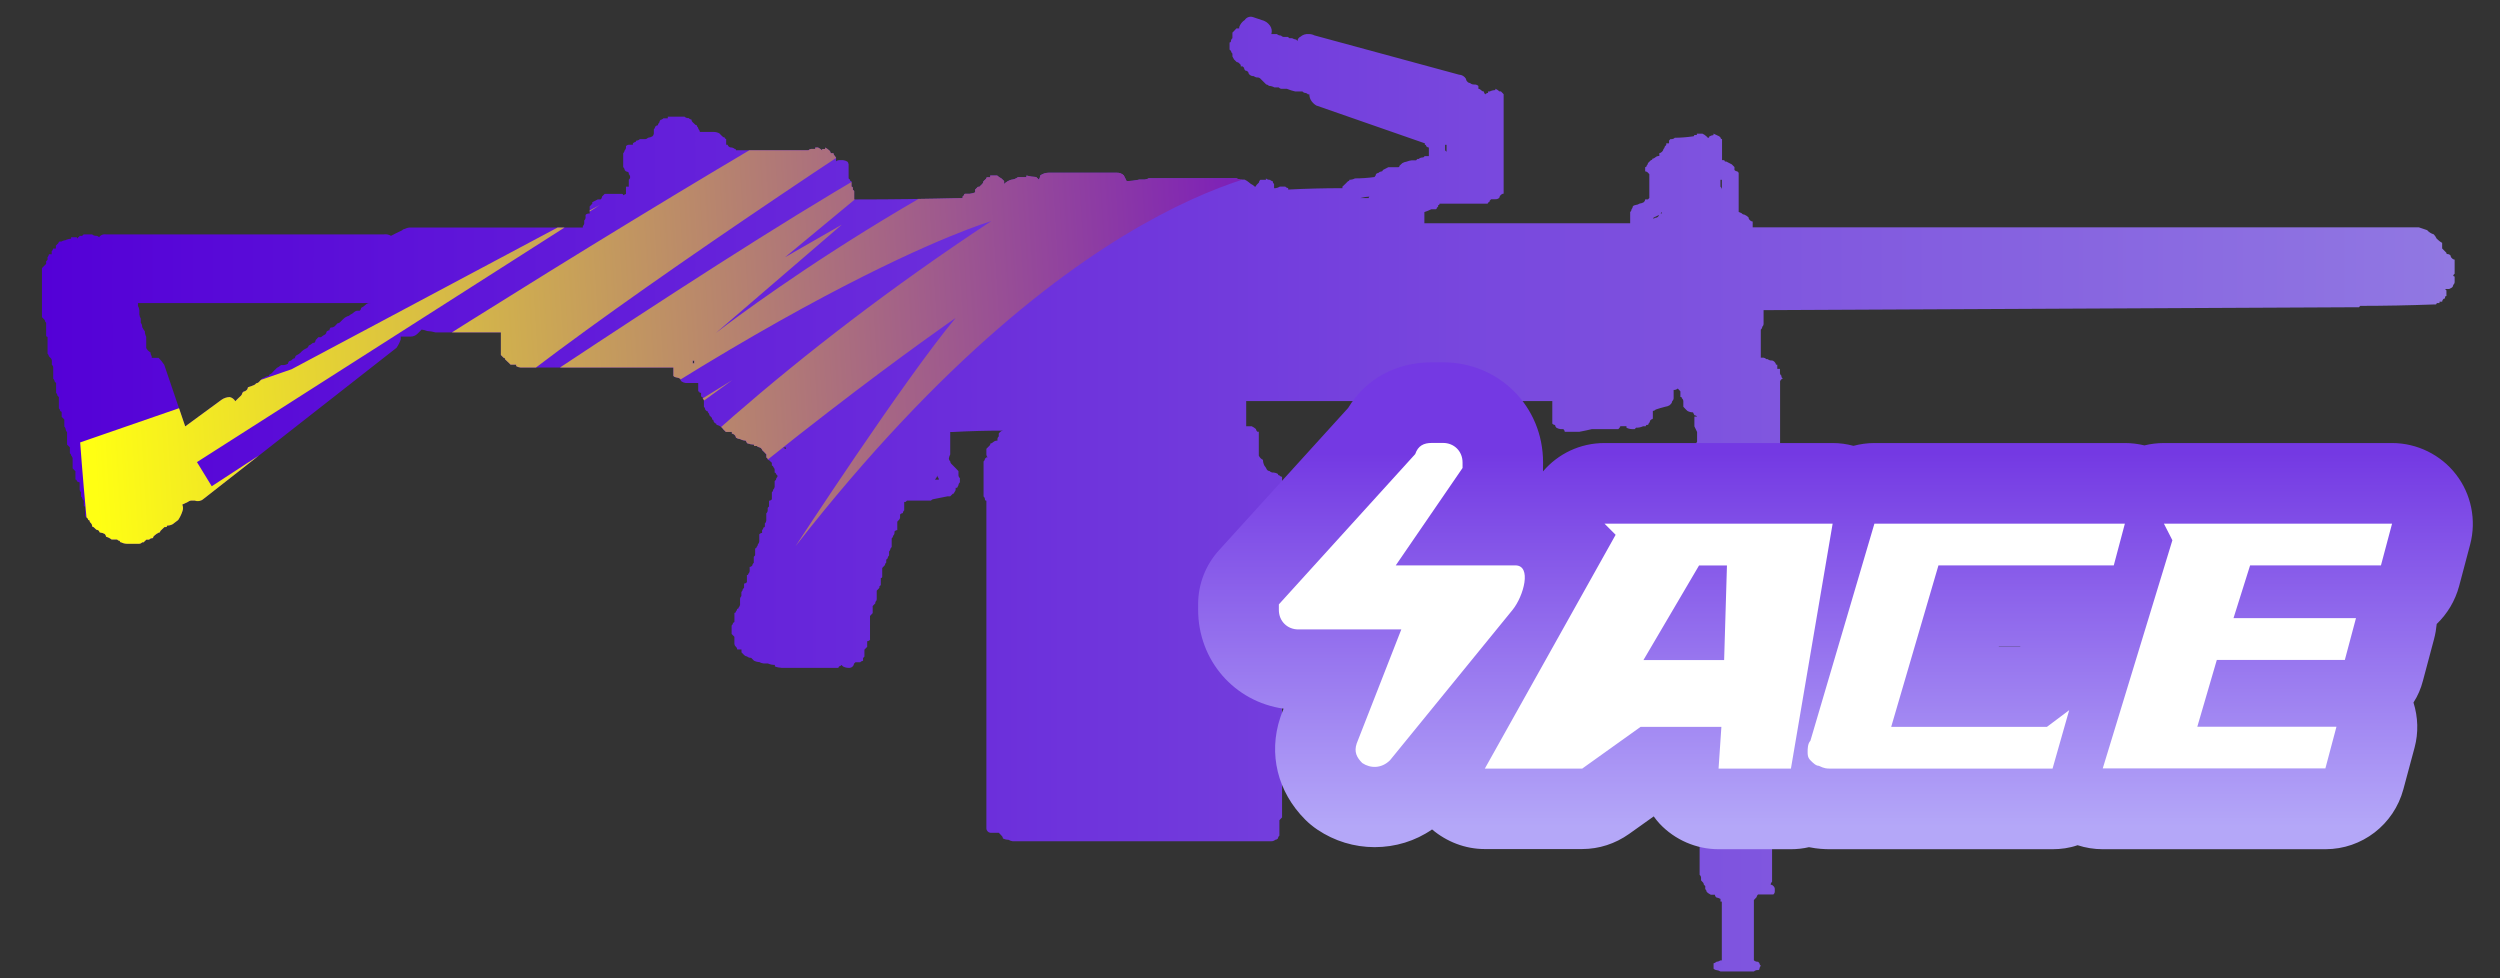 <?xml version="1.0" encoding="utf-8"?>
<!-- Generator: Adobe Illustrator 16.0.0, SVG Export Plug-In . SVG Version: 6.00 Build 0)  -->
<!DOCTYPE svg PUBLIC "-//W3C//DTD SVG 1.1//EN" "http://www.w3.org/Graphics/SVG/1.1/DTD/svg11.dtd">
<svg version="1.1" id="case1" xmlns="http://www.w3.org/2000/svg" xmlns:xlink="http://www.w3.org/1999/xlink" x="0px" y="0px"
	 width="92px" height="36px" viewBox="0 0 92 36" enable-background="new 0 0 92 36" xml:space="preserve">
<rect x="0" y="0" width="92" height="36" fill="#333333" stroke="none"/>
<linearGradient id="negev_2_" gradientUnits="userSpaceOnUse" x1="1.544" y1="18.182" x2="90.331" y2="18.182">
	<stop  offset="0" style="stop-color:#5400D7"/>
	<stop  offset="1" style="stop-color:#9178E2"/>
</linearGradient>
<path id="negev" fill="url(#negev_2_)" d="M89.564,8.625c0.043,0.046,0.076,0.098,0.104,0.155c0.061,0.063,0.127,0.116,0.203,0.157
	v0.207c0.036,0.034,0.086,0.086,0.154,0.155c-0.004,0.024,0.014,0.047,0.037,0.051c0.004,0,0.011,0,0.015,0
	c0.04,0.003,0.077,0.022,0.104,0.054c0.002,0.039,0.021,0.074,0.051,0.098c0.024,0.03,0.061,0.049,0.099,0.052v0.518l-0.05,0.052
	c-0.004,0.025,0.014,0.047,0.037,0.051c0.005,0,0.009,0,0.013,0v0.207c-0.002,0.04-0.021,0.077-0.05,0.104
	c-0.004,0.038-0.022,0.073-0.053,0.098l-0.1,0.052h-0.15l0.051,0.051v0.207c-0.024-0.003-0.047,0.013-0.051,0.038
	c0,0.004,0,0.009,0,0.014c0.004,0.026-0.018,0.049-0.043,0.051c-0.004,0-0.009,0-0.013,0c-0.026,0.027-0.048,0.064-0.05,0.104
	h-0.098v0.052h-0.104c0.004,0.023-0.011,0.046-0.036,0.051c-0.004,0.001-0.009,0.001-0.013,0H89.57
	c-0.924,0.034-1.824,0.051-2.713,0.052l-0.049,0.052h-0.42C79.227,11.341,72.096,11.376,65,11.413h-0.1v0.516
	c-0.004,0.038-0.021,0.073-0.049,0.098c-0.002,0.04-0.021,0.077-0.054,0.104v1.032h0.104c0.037,0.004,0.072,0.023,0.098,0.052h0.05
	c0.043,0.037,0.099,0.055,0.156,0.051c0.038,0.003,0.071,0.021,0.097,0.05c0.03,0.027,0.049,0.064,0.053,0.104h0.049v0.155h0.099
	v0.156c0.004,0.038,0.021,0.072,0.054,0.098v0.05l0.049,0.052c-0.047,0.015-0.084,0.054-0.099,0.103v3.353l-0.05,0.051v0.058
	c-0.059-0.004-0.111,0.014-0.156,0.052h-0.297c-0.054-0.006-0.104-0.024-0.15-0.052H64.8v2.527c-0.028,0.023-0.05,0.063-0.054,0.104
	v0.053H64.9l0.05,0.051c0.038,0.004,0.073,0.021,0.098,0.051v0.105l0.056,0.049c0.002,0.041,0.021,0.078,0.051,0.104v0.052
	c-0.004,0.025,0.015,0.049,0.039,0.053c0.005,0.002,0.011,0.002,0.015,0h0.051c0.032,0.026,0.052,0.064,0.056,0.104v0.153
	c-0.004,0.039-0.023,0.078-0.056,0.104l-0.048,0.052V32.45c-0.029,0.024-0.049,0.063-0.051,0.104
	c0.038,0.004,0.072,0.021,0.097,0.051c0.03,0.024,0.052,0.063,0.054,0.104v0.104c-0.002,0.041-0.021,0.078-0.054,0.104h-0.563
	c-0.027,0.024-0.047,0.06-0.053,0.099c-0.035,0.035-0.065,0.067-0.099,0.104v2.219c0.042,0.039,0.099,0.059,0.155,0.053l0.049,0.053
	c0.004,0.039,0.023,0.072,0.052,0.098c-0.03,0.027-0.048,0.064-0.052,0.105c0.004,0.021-0.014,0.045-0.038,0.051
	c-0.004,0-0.008,0-0.011,0c-0.059-0.006-0.113,0.014-0.155,0.051h-1.229c-0.049-0.029-0.103-0.047-0.155-0.051
	c-0.038-0.004-0.072-0.022-0.099-0.051v-0.199c0.037-0.004,0.071-0.022,0.099-0.053c0.055-0.006,0.106-0.022,0.155-0.053h0.049
	V33.18h-0.049v-0.1c-0.049-0.025-0.103-0.047-0.155-0.055c-0.028-0.023-0.048-0.061-0.05-0.098h-0.15
	c-0.059-0.027-0.107-0.063-0.154-0.105c-0.002-0.037-0.021-0.076-0.052-0.102v-0.113l-0.052-0.051
	c-0.001-0.041-0.021-0.078-0.053-0.104l-0.049-0.055v-0.098c-0.002-0.041-0.021-0.078-0.053-0.105V20.486
	c-0.004-0.025,0.014-0.049,0.04-0.053c0.004,0,0.008,0,0.013,0h0.151v-0.15c0.013-0.08,0.071-0.143,0.151-0.155l0.055-0.052v-2.58
	h-0.514v0.053l-0.099-0.104v-0.618c0.031-0.026,0.052-0.063,0.056-0.104c-0.004-0.025,0.014-0.048,0.037-0.051
	c0.004,0,0.008,0,0.013,0c-0.025-0.029-0.06-0.047-0.099-0.051v-0.207c0.024,0.003,0.051-0.015,0.053-0.041
	c0.002-0.004,0.002-0.008,0-0.011c0.004-0.04,0.021-0.076,0.05-0.104v-0.361c-0.03-0.069-0.063-0.138-0.099-0.207v-0.359h0.099
	c-0.022-0.03-0.06-0.048-0.099-0.052l-0.051-0.104c-0.07-0.001-0.143-0.019-0.203-0.051l-0.056-0.052
	c-0.028-0.035-0.065-0.069-0.097-0.104v-0.206c-0.002-0.041-0.021-0.078-0.053-0.104c0.004-0.024-0.015-0.047-0.039-0.05
	c-0.006,0-0.01,0-0.016,0v-0.207l-0.097-0.104c-0.042,0.038-0.099,0.057-0.152,0.052v0.308c-0.002,0.041-0.021,0.079-0.052,0.104
	c-0.004,0.04-0.021,0.078-0.05,0.105l-0.05,0.049c-0.047,0.028-0.101,0.046-0.154,0.052c-0.137,0.035-0.253,0.069-0.355,0.104
	c-0.025,0.03-0.063,0.048-0.104,0.051v0.259c0.004,0.023-0.014,0.045-0.036,0.049c-0.004,0.001-0.01,0.001-0.015,0l-0.053,0.051
	c-0.002,0.041-0.021,0.078-0.053,0.104c0.005,0.025-0.014,0.047-0.038,0.051c-0.004,0-0.008,0-0.012,0
	c-0.022-0.005-0.047,0.011-0.052,0.036c-0.002,0.004-0.002,0.009-0.002,0.014h-0.098c-0.08,0.038-0.168,0.056-0.258,0.053
	l-0.05,0.052h-0.099c-0.071-0.001-0.144-0.019-0.205-0.052v-0.055H59.66c-0.024-0.003-0.049,0.015-0.053,0.04
	c0,0.004,0,0.009,0,0.013l-0.053,0.055H58.58c-0.139,0.034-0.29,0.066-0.46,0.098h-0.537c-0.004-0.038-0.022-0.074-0.054-0.098
	h-0.098c-0.057-0.006-0.107-0.024-0.156-0.052c-0.027-0.025-0.045-0.06-0.049-0.098c-0.039-0.004-0.072-0.022-0.101-0.051v-0.832
	H45.86v0.928h0.205c0.057,0.027,0.109,0.063,0.156,0.104c0.003,0.038,0.022,0.073,0.051,0.098h0.052v0.878
	c0.032,0.068,0.086,0.124,0.153,0.156c0.001,0.072,0.019,0.143,0.05,0.207c0.039,0.047,0.072,0.1,0.097,0.156
	c0.026,0.031,0.065,0.049,0.104,0.052c0.023,0.029,0.06,0.048,0.098,0.052h0.05c0.056,0.006,0.106,0.024,0.153,0.051
	c-0.004,0.025,0.015,0.048,0.039,0.052c0.005,0.001,0.01,0.001,0.014,0c0.023,0.03,0.059,0.049,0.098,0.053V30.08l-0.098,0.104
	v0.567c-0.03,0.026-0.05,0.063-0.053,0.104c-0.023,0.027-0.059,0.047-0.098,0.049c-0.041,0.037-0.099,0.058-0.152,0.054h-9.514
	c-0.054-0.007-0.106-0.024-0.153-0.054c-0.071,0-0.142-0.018-0.205-0.049c-0.003-0.041-0.021-0.078-0.052-0.104l-0.098-0.104h-0.311
	c-0.038-0.004-0.073-0.021-0.098-0.049c-0.029-0.029-0.046-0.063-0.049-0.104V18.425c-0.026,0.004-0.05-0.015-0.053-0.04
	c0-0.003,0-0.008,0-0.013c-0.002-0.04-0.021-0.076-0.051-0.103v-1.288c0.03-0.024,0.048-0.06,0.051-0.098l0.053-0.052h0.049
	c-0.029-0.027-0.047-0.064-0.049-0.104v-0.212l0.098-0.098c0.03-0.024,0.049-0.059,0.052-0.098c0.04-0.003,0.077-0.022,0.104-0.052
	c0.042-0.037,0.098-0.055,0.153-0.05v-0.063c0.003-0.038,0.021-0.073,0.049-0.098V15.95l0.05-0.053
	c0.026-0.028,0.063-0.046,0.103-0.05c-0.615,0-1.229,0.017-1.842,0.05h-0.098v0.826c-0.026,0.048-0.043,0.101-0.05,0.155
	c0.003,0.038,0.021,0.073,0.05,0.097c0.002,0.041,0.021,0.078,0.052,0.105l0.05,0.05c0.036,0.037,0.069,0.07,0.103,0.104
	l0.098,0.104v0.154c0.003,0.041,0.022,0.078,0.053,0.104v0.154c-0.031,0.026-0.05,0.063-0.053,0.104l-0.049,0.097h-0.054v0.06
	c-0.002,0.04-0.021,0.077-0.051,0.103c0.004,0.025-0.013,0.049-0.038,0.054c-0.005,0-0.009,0-0.014,0l-0.098,0.097h-0.098
	l-0.512,0.103c-0.038,0.004-0.073,0.023-0.098,0.054h-0.882l-0.052,0.05h-0.05v0.307c-0.03,0.027-0.048,0.063-0.05,0.104
	c-0.04,0.004-0.077,0.021-0.102,0.053v0.104c-0.003,0.041-0.022,0.078-0.053,0.104l-0.05,0.053v0.31
	c-0.04,0.004-0.076,0.021-0.103,0.054v0.053c-0.002,0.039-0.021,0.076-0.05,0.104c-0.004,0.038-0.023,0.072-0.053,0.098v0.313
	l-0.046,0.061c-0.002,0.039-0.02,0.076-0.05,0.104v0.148c-0.03,0.026-0.048,0.063-0.051,0.104l-0.053,0.05v0.105
	c-0.029,0.023-0.046,0.059-0.05,0.097l-0.098,0.104v0.317c0.004,0.022-0.013,0.048-0.038,0.052c-0.005,0-0.009,0-0.014,0v0.26
	l-0.052,0.05v0.052l-0.098,0.104v0.312c-0.002,0.04-0.021,0.077-0.051,0.104v0.047l-0.098,0.104v0.26l-0.098,0.104v0.878
	c-0.026,0.03-0.063,0.049-0.104,0.051v0.207c-0.034,0.035-0.068,0.069-0.102,0.104v0.256l-0.05,0.052v0.104
	c-0.04,0.002-0.077,0.021-0.104,0.051h-0.175l-0.052,0.051c-0.01,0.081-0.072,0.145-0.152,0.156h-0.052
	c-0.071,0-0.141-0.02-0.205-0.053l-0.051-0.053c-0.024,0.029-0.06,0.049-0.098,0.053c0.004,0.024-0.013,0.049-0.038,0.053
	c-0.004,0-0.009,0-0.014,0h-2.049c-0.088-0.004-0.174-0.021-0.256-0.053v-0.056c-0.088,0.003-0.175-0.017-0.255-0.052h-0.155
	c-0.055-0.008-0.108-0.021-0.156-0.051c-0.07-0.002-0.14-0.021-0.203-0.053l-0.104-0.104c-0.056,0.004-0.111-0.014-0.153-0.053
	c-0.04-0.002-0.078-0.021-0.105-0.049c-0.032-0.035-0.068-0.068-0.097-0.1v-0.107h-0.159c-0.002-0.039-0.02-0.076-0.05-0.104
	c-0.03-0.023-0.048-0.061-0.052-0.1v-0.262c-0.035-0.033-0.068-0.068-0.102-0.104V23.02c0.03-0.025,0.049-0.063,0.051-0.104
	C27,22.92,27.023,22.9,27.027,22.877c0-0.004,0-0.008,0-0.011v-0.312c0.025,0.004,0.048-0.015,0.052-0.039
	c0.001-0.004,0.001-0.008,0-0.013c0.028-0.024,0.046-0.062,0.05-0.099c0.025,0.005,0.049-0.012,0.053-0.037
	c0.001-0.006,0.001-0.01,0-0.014c0.029-0.024,0.048-0.062,0.052-0.1V22.04c0.002-0.04,0.021-0.078,0.049-0.106v-0.151
	c0.031-0.026,0.049-0.064,0.051-0.104l0.048-0.051v-0.152c0.041-0.004,0.078-0.021,0.104-0.054v-0.258
	c0.025,0.003,0.047-0.015,0.049-0.039c0-0.003,0-0.006,0-0.008c0.029-0.024,0.048-0.06,0.052-0.097v-0.156
	c0.039-0.004,0.073-0.023,0.098-0.053c0.004-0.039,0.023-0.074,0.054-0.1V20.49l0.05-0.055V20.18
	c0.025,0.004,0.048-0.015,0.052-0.039c0-0.004,0-0.009,0-0.013c0.03-0.024,0.048-0.063,0.05-0.104
	c0.03-0.024,0.047-0.063,0.05-0.103v-0.256c0.025-0.031,0.063-0.052,0.104-0.054v-0.104c0.029-0.024,0.048-0.06,0.052-0.097
	c0.025,0.003,0.047-0.016,0.05-0.038c0-0.006,0-0.011,0-0.015V19.26c0.029-0.023,0.048-0.059,0.052-0.097v-0.271
	c0.03-0.027,0.049-0.065,0.052-0.105v-0.098l0.05-0.053v-0.208c0.04-0.004,0.077-0.023,0.103-0.053v-0.257
	c0.03-0.027,0.048-0.064,0.051-0.104c0.029-0.024,0.048-0.06,0.052-0.098v-0.211l0.049-0.051c0.003-0.041,0.022-0.078,0.053-0.104
	v-0.053l-0.053-0.052c0.003-0.024-0.014-0.047-0.038-0.051c-0.003,0-0.007,0-0.011,0v-0.103c-0.002-0.04-0.021-0.078-0.052-0.104
	c0.003-0.025-0.015-0.048-0.039-0.051c-0.004,0-0.008,0-0.012,0v-0.104l-0.103-0.098c-0.024,0.004-0.046-0.013-0.05-0.037
	c-0.001-0.004-0.001-0.009,0-0.014l-0.052-0.052v-0.11l-0.098-0.103l-0.053-0.051c-0.013-0.05-0.052-0.09-0.103-0.104
	c-0.038-0.004-0.073-0.022-0.098-0.051h-0.098v-0.049c-0.087-0.003-0.174-0.021-0.255-0.051l-0.054-0.098
	c-0.071-0.001-0.14-0.02-0.203-0.054c-0.054-0.006-0.106-0.024-0.153-0.051c-0.011-0.08-0.074-0.143-0.154-0.154v-0.06h-0.219
	c-0.034-0.034-0.068-0.068-0.097-0.097c-0.048-0.074-0.121-0.128-0.205-0.154c-0.025,0.003-0.047-0.015-0.05-0.039
	c0-0.004,0-0.008,0-0.012c-0.05-0.014-0.089-0.054-0.103-0.104c0.003-0.025-0.014-0.048-0.039-0.051
	c-0.004-0.001-0.009-0.001-0.014,0v-0.054c-0.031-0.035-0.067-0.069-0.097-0.104c-0.002-0.041-0.022-0.079-0.054-0.104
	c0.003-0.025-0.014-0.047-0.038-0.05c-0.004,0-0.008-0.001-0.011,0l-0.05-0.051c-0.002-0.04-0.02-0.078-0.049-0.104v-0.256
	c-0.031-0.026-0.05-0.063-0.052-0.104c-0.026,0.003-0.05-0.016-0.052-0.042c0-0.003,0-0.007,0-0.01v-0.104h-0.054
	c0.003-0.025-0.014-0.048-0.039-0.051c-0.004,0-0.009,0-0.013,0v-0.309H25.24c-0.054-0.006-0.107-0.024-0.153-0.053
	c-0.031-0.026-0.051-0.063-0.053-0.104c-0.047-0.028-0.1-0.046-0.155-0.051c-0.038-0.004-0.073-0.022-0.098-0.051v-0.312h-5.632
	c-0.055-0.005-0.107-0.023-0.154-0.051v-0.052H18.79l-0.05-0.052c-0.035-0.034-0.068-0.069-0.103-0.098l-0.051-0.05
	c0.004-0.025-0.013-0.049-0.038-0.052c-0.004,0-0.007-0.001-0.011,0l-0.104-0.104v-0.832h-2.406c-0.1-0.029-0.203-0.046-0.306-0.051
	c-0.066-0.026-0.135-0.044-0.205-0.053l-0.155,0.155c-0.068,0.067-0.16,0.104-0.255,0.103h-0.359v0.104
	c-0.037,0.109-0.089,0.213-0.155,0.308l-7.113,5.57c-0.085,0.072-0.203,0.093-0.307,0.053H7.069
	c-0.056-0.004-0.112,0.014-0.155,0.05l-0.205,0.096c0.035,0.082,0.035,0.177,0,0.258c-0.037,0.111-0.088,0.215-0.153,0.311
	l-0.204,0.155c-0.063,0.033-0.133,0.051-0.205,0.051c0.004,0.026-0.013,0.05-0.038,0.054c-0.004,0-0.008,0-0.013,0H6.051
	c-0.036,0.033-0.071,0.068-0.104,0.099l-0.05,0.052C5.901,19.57,5.884,19.594,5.86,19.6c-0.005,0-0.01,0-0.015,0
	c-0.057,0.025-0.109,0.063-0.155,0.104l-0.049,0.05c0.004,0.023-0.012,0.049-0.036,0.053c-0.005,0.002-0.011,0.002-0.017,0
	c-0.038,0.004-0.073,0.021-0.098,0.053H5.385l-0.103,0.099H5.231c-0.026,0.03-0.063,0.049-0.104,0.052h-0.46
	c-0.072-0.001-0.142-0.02-0.206-0.052c-0.024,0.003-0.047-0.015-0.05-0.038c-0.001-0.004-0.001-0.009,0-0.014
	c-0.038-0.004-0.073-0.021-0.098-0.051H4.109c-0.061-0.049-0.13-0.084-0.205-0.104c-0.003-0.037-0.021-0.071-0.049-0.099
	C3.807,19.623,3.754,19.605,3.7,19.6c-0.025,0.002-0.048-0.018-0.05-0.041c0-0.004,0-0.009,0-0.013
	c-0.026-0.03-0.063-0.049-0.104-0.052c-0.035-0.032-0.067-0.068-0.103-0.098c-0.025,0.004-0.048-0.016-0.052-0.039
	c-0.001-0.004-0.001-0.008,0-0.016c-0.004-0.037-0.022-0.07-0.052-0.097c-0.028-0.024-0.046-0.062-0.049-0.099
	c-0.024,0.004-0.048-0.012-0.052-0.037c-0.001-0.006-0.001-0.012,0-0.016l-0.103-0.099V18.68c0.004-0.023-0.013-0.049-0.039-0.053
	c-0.004,0-0.009,0-0.013,0v-0.204l-0.05-0.053c-0.002-0.04-0.021-0.076-0.052-0.103v-0.154c-0.03-0.027-0.048-0.064-0.05-0.104
	v-0.256c-0.04-0.004-0.077-0.022-0.104-0.052c0.003-0.025-0.014-0.048-0.039-0.051c-0.004,0-0.008,0-0.012,0v-0.309
	c-0.035-0.035-0.069-0.07-0.103-0.104v-0.36c-0.003-0.04-0.021-0.077-0.05-0.104c-0.004-0.039-0.022-0.073-0.052-0.098v-0.212
	L2.468,16.36V15.9c-0.029-0.024-0.048-0.06-0.052-0.098c-0.002-0.04-0.02-0.078-0.049-0.104v-0.262
	c-0.035-0.033-0.069-0.069-0.098-0.098v-0.156c0.002-0.026-0.017-0.049-0.042-0.051c-0.004,0-0.008,0-0.012,0
	c-0.002-0.04-0.02-0.078-0.049-0.104v-0.415L2.114,14.56c-0.001-0.04-0.021-0.077-0.049-0.104v-0.36l-0.054-0.055
	c-0.003-0.04-0.021-0.077-0.052-0.104v-0.412c-0.002-0.04-0.021-0.078-0.051-0.103V13.27c-0.003-0.04-0.022-0.077-0.053-0.103
	L1.8,13.114c-0.004-0.038-0.021-0.072-0.05-0.097v-0.623c-0.024,0.004-0.047-0.012-0.051-0.037c-0.001-0.004-0.001-0.009,0-0.014
	v-0.465c-0.029-0.024-0.047-0.06-0.05-0.098l-0.105-0.11V9.867L1.649,9.76l0.05-0.051V9.612L1.75,9.56V9.462
	C1.78,9.435,1.797,9.397,1.8,9.358h0.102V9.245c0.03-0.024,0.048-0.06,0.052-0.098h0.103V9.038L2.155,8.94
	C2.151,8.916,2.168,8.892,2.193,8.888c0.003,0,0.007,0,0.011,0h0.054c0.047-0.027,0.099-0.044,0.153-0.05
	c0.063-0.033,0.133-0.05,0.205-0.052V8.731H2.82l0.05,0.051V8.731c0.025,0.004,0.049-0.012,0.053-0.037
	c0.001-0.004,0.001-0.009,0-0.014h0.098l0.06-0.055h0.308C3.43,8.663,3.484,8.682,3.54,8.678C3.58,8.68,3.617,8.699,3.644,8.729
	C3.702,8.648,3.802,8.608,3.9,8.625h10.231c0.089-0.012,0.18,0.006,0.257,0.053c0.069-0.036,0.139-0.069,0.205-0.104
	c0.066-0.035,0.137-0.069,0.205-0.098c0.025-0.031,0.063-0.05,0.103-0.053c0.063-0.033,0.133-0.051,0.205-0.051h6.342V8.319
	c0.031-0.026,0.049-0.063,0.052-0.104V8.111c0.03-0.026,0.048-0.063,0.049-0.104V7.91c0.025-0.03,0.06-0.048,0.098-0.052H21.7V7.597
	c0.035-0.035,0.068-0.068,0.097-0.104V7.441l0.204-0.104h0.104c0.03-0.027,0.048-0.064,0.05-0.104l0.098-0.098h0.631
	c0.024-0.002,0.047,0.015,0.05,0.039c0,0.004,0,0.009,0,0.013l0.102-0.052V6.869h0.104V6.617c0.057-0.045,0.067-0.128,0.022-0.186
	c-0.006-0.008-0.014-0.015-0.022-0.021V6.358c-0.026-0.03-0.063-0.048-0.104-0.05l-0.048-0.051
	c-0.003-0.041-0.022-0.079-0.054-0.105V5.637c0.03-0.027,0.049-0.064,0.054-0.105c0.029-0.026,0.047-0.064,0.048-0.104V5.379
	c0.026-0.031,0.063-0.049,0.104-0.052h0.151V5.274c0.027-0.029,0.064-0.047,0.104-0.051c-0.003-0.025,0.014-0.048,0.04-0.051
	c0.003,0,0.007,0,0.01,0c0.038-0.004,0.073-0.022,0.098-0.051h0.205c0.038-0.004,0.073-0.023,0.098-0.051
	c0.058-0.006,0.114-0.024,0.165-0.054c0.028-0.025,0.045-0.06,0.05-0.098V4.759c0.029-0.025,0.047-0.06,0.052-0.097
	c0.024-0.03,0.059-0.049,0.098-0.053c0.003-0.038,0.022-0.073,0.053-0.098c0.002-0.04,0.02-0.077,0.049-0.103
	c0.038-0.004,0.074-0.023,0.098-0.053h0.164V4.294h0.615c0.042,0.039,0.097,0.057,0.153,0.051c0.025,0.031,0.063,0.05,0.103,0.053
	c0.001,0.04,0.02,0.077,0.049,0.104L25.599,4.6c0.025-0.004,0.048,0.014,0.052,0.039c0,0.005,0,0.009,0,0.014
	c0.029,0.024,0.048,0.06,0.051,0.098c0.03,0.026,0.049,0.063,0.052,0.104h0.511c0.071,0.001,0.142,0.019,0.205,0.051
	c0.036,0.035,0.068,0.07,0.104,0.105c0.025,0.028,0.06,0.047,0.098,0.05c-0.003,0.025,0.014,0.048,0.039,0.052
	c0.004,0,0.009,0,0.012,0v0.214h0.053c0.014,0.048,0.053,0.085,0.103,0.098c0.056-0.003,0.111,0.016,0.153,0.053
	c0.024-0.004,0.048,0.014,0.051,0.039c0,0.004,0,0.008,0,0.012h2.665c0.025-0.027,0.06-0.044,0.098-0.047h0.153V5.429h0.103
	c0.055,0.028,0.107,0.063,0.152,0.105V5.482h0.109V5.429c0.055,0.028,0.106,0.063,0.151,0.105c0.032,0.025,0.051,0.063,0.053,0.104
	h0.102c0.003,0.04,0.021,0.076,0.05,0.104c0.028,0.024,0.046,0.059,0.049,0.097v0.098c0.028-0.027,0.065-0.042,0.104-0.043h0.154
	c0.054,0.006,0.106,0.024,0.153,0.051c0.03,0.027,0.047,0.064,0.05,0.104v0.517l0.052,0.051c-0.004,0.025,0.014,0.048,0.039,0.052
	c0.005,0,0.01,0,0.014,0V6.87c0.025-0.002,0.048,0.016,0.05,0.042c0,0.004,0,0.007,0,0.011v0.055l0.049,0.053v0.308h0.153
	c1.261,0,2.543-0.018,3.837-0.05V7.233l0.054-0.05c-0.004-0.025,0.013-0.048,0.037-0.051c0.004-0.001,0.009-0.001,0.013,0h0.152
	c0.07-0.007,0.139-0.024,0.205-0.051V6.977c0.036-0.034,0.068-0.068,0.104-0.103h0.052l0.098-0.097
	c0.03-0.026,0.048-0.064,0.05-0.104l0.103-0.098c-0.003-0.025,0.014-0.047,0.038-0.051c0.004,0,0.008,0,0.012,0h0.097V6.46h0.258
	c0.044,0.043,0.095,0.078,0.151,0.104l0.103,0.098v0.109c0.072-0.071,0.16-0.124,0.256-0.155c0.093-0.008,0.182-0.042,0.257-0.098
	h0.308V6.46c0.116,0.032,0.235,0.05,0.356,0.054l0.104,0.097c0.027-0.048,0.043-0.101,0.05-0.156
	c0.09-0.063,0.198-0.097,0.308-0.098h2.506c0.096-0.005,0.189,0.031,0.258,0.098c0.034,0.07,0.067,0.139,0.103,0.207
	c0.155,0.001,0.309-0.016,0.46-0.052h0.205c0.054-0.006,0.107-0.023,0.154-0.05h3.22c0.048,0.027,0.101,0.044,0.155,0.05h0.152
	c0.056,0.025,0.108,0.058,0.155,0.098c0.045,0.043,0.097,0.078,0.153,0.104l0.067,0.057c0.025,0.003,0.047-0.013,0.051-0.038
	c0-0.004,0-0.008,0-0.012l0.102-0.104c0.003-0.038,0.021-0.073,0.049-0.098h0.206V6.565c0.042,0.038,0.097,0.056,0.153,0.051
	c0.021,0.029,0.06,0.047,0.098,0.051c0.002,0.04,0.02,0.077,0.05,0.104v0.154h0.052c0.059-0.007,0.111-0.026,0.16-0.057h0.203
	c0.025,0.031,0.063,0.049,0.104,0.053v0.055c0.65-0.034,1.314-0.051,1.996-0.051V6.869l0.104-0.098
	c0.034-0.034,0.065-0.069,0.103-0.104c0.023,0.002,0.047-0.015,0.049-0.04c0-0.004,0-0.007,0-0.011
	c0.074-0.001,0.145-0.018,0.207-0.051c0.24,0,0.479-0.017,0.717-0.05c0.029-0.027,0.05-0.064,0.054-0.104
	c0.024-0.029,0.062-0.048,0.099-0.052c0.024-0.028,0.061-0.046,0.1-0.05c0.023,0.003,0.047-0.014,0.051-0.038
	c0.002-0.004,0.002-0.009,0.002-0.013l0.204-0.105h0.356c0.024,0.003,0.05-0.014,0.053-0.038c0-0.004,0-0.009,0-0.014l0.104-0.097
	c0.047-0.028,0.098-0.046,0.152-0.054c0.063-0.026,0.135-0.043,0.204-0.051h0.151l0.051-0.051h0.053
	c0.023-0.029,0.063-0.047,0.102-0.051c0.064,0,0.101-0.017,0.101-0.051h0.164V5.429c-0.036-0.002-0.072-0.021-0.099-0.049
	c0.004-0.024-0.012-0.048-0.035-0.051c-0.006-0.001-0.01-0.001-0.014,0V5.274l-3.996-1.392c-0.084-0.05-0.154-0.121-0.203-0.207
	c-0.033-0.063-0.051-0.133-0.051-0.204h-0.053c-0.025-0.031-0.063-0.05-0.104-0.052c-0.037-0.003-0.071-0.022-0.098-0.052h-0.26
	c-0.104-0.022-0.208-0.056-0.309-0.098h-0.205c-0.038-0.004-0.071-0.023-0.098-0.052h-0.158c-0.063-0.035-0.135-0.055-0.205-0.057
	c-0.023-0.03-0.06-0.049-0.098-0.053l-0.099-0.098l-0.104-0.104c-0.024-0.03-0.059-0.049-0.098-0.053
	c-0.056,0.004-0.112-0.014-0.155-0.051c-0.055,0.005-0.11-0.013-0.152-0.05c-0.03-0.024-0.049-0.06-0.053-0.098
	c-0.025-0.031-0.062-0.051-0.103-0.054c-0.03-0.026-0.048-0.063-0.051-0.104l-0.05-0.051H45.66V2.388l-0.052-0.053
	c-0.024-0.029-0.06-0.048-0.098-0.051l-0.098-0.098l-0.059-0.11V1.973c-0.029-0.024-0.048-0.06-0.053-0.097l-0.052-0.052V1.562
	c0.024,0.003,0.046-0.014,0.05-0.037c0.001-0.004,0.001-0.009,0-0.013c0.003-0.042,0.022-0.08,0.055-0.106V1.2l0.05-0.05
	c0.034-0.035,0.067-0.07,0.097-0.104h0.103V0.995c0.038-0.107,0.109-0.198,0.205-0.26c0.066-0.103,0.195-0.146,0.31-0.103
	l0.308,0.104c0.124,0.027,0.235,0.102,0.309,0.207c0.064,0.09,0.084,0.206,0.05,0.311h0.206c0.039,0.038,0.096,0.057,0.15,0.054
	c0.025,0.03,0.063,0.049,0.104,0.052h0.151l0.052,0.045h0.099c0.047,0.028,0.1,0.045,0.153,0.051l0.05,0.053
	c0-0.068,0.04-0.129,0.104-0.156c0.086-0.075,0.199-0.111,0.313-0.1c0.07,0,0.143,0.018,0.206,0.05l5.319,1.445
	c0.105,0.003,0.203,0.062,0.257,0.155c0.002,0.04,0.021,0.078,0.051,0.104c0.024,0.03,0.063,0.048,0.101,0.052
	c0.043,0.037,0.098,0.055,0.151,0.051c0.06-0.004,0.11,0.015,0.153,0.053v0.103c0.037,0.004,0.072,0.022,0.099,0.05
	c0.024,0.031,0.063,0.049,0.104,0.052c0.002,0.041,0.021,0.078,0.052,0.104c0.024-0.031,0.062-0.05,0.101-0.053V3.367h0.061
	c0.063-0.033,0.136-0.051,0.207-0.052v-0.05c0.057,0.024,0.106,0.057,0.149,0.098h0.056l0.1,0.104v3.659
	C55.29,7.13,55.256,7.148,55.23,7.177c-0.031,0.026-0.051,0.064-0.057,0.104c-0.042,0.037-0.095,0.055-0.148,0.051h-0.152
	L54.818,7.39c0.005,0.025-0.012,0.049-0.037,0.053c-0.004,0-0.008,0-0.014,0c0.006,0.024-0.013,0.046-0.033,0.051
	c-0.006,0-0.01,0-0.018,0h-1.74c0.004,0.024-0.013,0.048-0.037,0.052c-0.002,0-0.006,0-0.014,0v0.052L52.874,7.65
	c0.004,0.025-0.017,0.048-0.04,0.051c-0.004,0-0.008,0-0.01,0h-0.152c-0.084,0.041-0.168,0.075-0.255,0.103v0.411h7.573V7.803
	C60.02,7.778,60.039,7.74,60.041,7.7c0.027-0.027,0.044-0.064,0.046-0.103c0.024-0.03,0.06-0.048,0.099-0.052
	c0.056-0.005,0.105-0.023,0.151-0.053c0.056-0.006,0.108-0.023,0.156-0.051c0.028-0.026,0.048-0.063,0.049-0.104h0.104l0.049-0.051
	V6.409l-0.049-0.052c-0.026-0.03-0.063-0.048-0.104-0.05V6.15c0.024,0.003,0.05-0.015,0.054-0.041c0-0.004,0-0.008,0-0.012
	c0.028-0.024,0.047-0.06,0.051-0.098l0.109-0.107c0.023,0.003,0.046-0.014,0.051-0.038c0-0.004,0-0.008,0-0.013
	c0.037-0.002,0.075-0.019,0.104-0.047c0.042-0.039,0.098-0.059,0.152-0.054V5.638c0.039-0.006,0.072-0.025,0.1-0.054
	c0.027-0.025,0.047-0.06,0.051-0.098c0.029-0.025,0.046-0.06,0.053-0.098l0.051-0.052V5.274h0.103V5.172l0.05-0.051h0.057
	C61.566,5.118,61.604,5.1,61.63,5.07c0.224-0.002,0.444-0.019,0.663-0.051c0.023,0.004,0.048-0.012,0.055-0.037
	c0-0.004,0-0.01,0-0.015h0.096V4.918h0.205c0.058,0.026,0.107,0.061,0.153,0.104l0.05,0.051c0.024,0.002,0.047-0.015,0.049-0.038
	c0-0.004,0-0.009,0-0.013c0.05-0.028,0.104-0.045,0.156-0.051V4.918l0.211,0.098l0.051,0.05c-0.004,0.025,0.017,0.049,0.041,0.052
	c0.004,0,0.007,0,0.011,0v0.776h0.051c0.027-0.003,0.048,0.015,0.052,0.041c0,0.003,0,0.006,0,0.01h0.053
	c0.065,0.036,0.136,0.069,0.203,0.104c0.032,0.032,0.066,0.064,0.098,0.098v0.108c0.027,0.031,0.064,0.049,0.104,0.051l0.051,0.051
	v1.442l0.107,0.046c0.023,0.032,0.063,0.051,0.104,0.053c0.056,0.025,0.105,0.058,0.151,0.098c0.002,0.04,0.019,0.077,0.05,0.103
	c0.026,0.031,0.063,0.049,0.104,0.053v0.213H89.01l0.309,0.104C89.379,8.542,89.469,8.596,89.564,8.625z M65.104,17.136v-0.104
	c-0.002,0.04-0.021,0.077-0.051,0.104H65.104z M63.313,6.617v0.252c0.03,0.027,0.049,0.064,0.052,0.104V6.617H63.313z M61.16,7.803
	l-0.053,0.051h0.053V7.803z M60.956,8.009c0.046-0.013,0.084-0.051,0.097-0.098l-0.205,0.098V8.06
	c0.028-0.032,0.068-0.051,0.112-0.052L60.956,8.009z M53.18,5.429v0.105l0.053,0.051V5.328H53.18v0.098V5.429z M50.416,7.234
	c-0.12,0.004-0.24,0.022-0.355,0.054h0.308c-0.004-0.027,0.016-0.051,0.042-0.055C50.412,7.233,50.414,7.233,50.416,7.234
	L50.416,7.234z M63.057,17.089l-0.052-0.054v0.054H63.057z M25.547,13.371v-0.098h-0.054v0.098H25.547z M28.822,16.466
	c0.026,0.03,0.063,0.049,0.104,0.051v-0.051H28.822L28.822,16.466z M34.503,17.497c-0.024,0.057-0.057,0.109-0.097,0.156h0.146
	c-0.003-0.04-0.021-0.077-0.05-0.104L34.503,17.497L34.503,17.497z M13.624,11.154H5.077v0.105c0.027,0.048,0.044,0.101,0.05,0.155
	v0.154c0.006,0.055,0.024,0.109,0.053,0.156v0.154c0.037,0.043,0.055,0.099,0.051,0.155c0.025,0.057,0.058,0.109,0.098,0.157
	c0.001,0.071,0.019,0.141,0.052,0.205v0.413c0.033,0.067,0.086,0.122,0.153,0.156c0.006,0.054,0.023,0.107,0.05,0.154v0.052h0.255
	c0.077,0.079,0.145,0.165,0.205,0.256l0.771,2.265l1.331-0.976c0.089-0.064,0.196-0.101,0.306-0.104
	c0.087,0.021,0.161,0.076,0.205,0.154c0.035-0.033,0.068-0.069,0.103-0.104l0.103-0.098c0.029-0.027,0.047-0.063,0.05-0.103
	l0.052-0.052c0.04-0.002,0.077-0.021,0.104-0.05c0.03-0.027,0.048-0.065,0.052-0.106c0.087-0.025,0.172-0.059,0.254-0.097
	l0.052-0.051c0.04-0.003,0.077-0.022,0.102-0.052c0.035-0.034,0.068-0.069,0.098-0.104c0.025-0.031,0.063-0.05,0.102-0.052
	c0.042-0.037,0.098-0.055,0.153-0.051c0.015-0.048,0.054-0.085,0.103-0.097l0.098-0.105l0.104-0.103
	c0.056-0.026,0.107-0.061,0.152-0.104h0.105c0.054-0.006,0.106-0.023,0.153-0.051c0.003-0.039,0.022-0.074,0.053-0.098
	c0.038-0.004,0.073-0.022,0.098-0.051c0.025-0.03,0.063-0.049,0.103-0.052c0.003-0.04,0.021-0.077,0.052-0.104
	c0.056-0.024,0.107-0.057,0.153-0.098l0.05-0.053c0.045-0.043,0.098-0.078,0.155-0.104c0.048-0.015,0.085-0.054,0.098-0.104
	c0.056-0.026,0.109-0.062,0.155-0.103h0.05c0.031-0.026,0.049-0.063,0.052-0.104l0.098-0.104h0.098
	c0.047-0.042,0.099-0.077,0.156-0.104c0.028-0.025,0.045-0.06,0.049-0.098c0.026-0.031,0.064-0.05,0.105-0.053
	c0.002-0.04,0.02-0.077,0.049-0.104c0.056,0.006,0.111-0.012,0.152-0.05c0.035-0.035,0.067-0.069,0.098-0.104
	c0.04-0.001,0.078-0.02,0.104-0.051c0.035-0.033,0.068-0.068,0.104-0.104c0.044-0.043,0.097-0.079,0.153-0.104
	c0.038-0.003,0.073-0.021,0.098-0.05c0.057-0.026,0.109-0.061,0.155-0.104c0.042-0.037,0.097-0.055,0.152-0.05h0.051
	c0.03-0.026,0.049-0.063,0.052-0.104c0.056-0.026,0.107-0.062,0.153-0.104C13.482,11.176,13.552,11.148,13.624,11.154L13.624,11.154
	z"/>
<linearGradient id="shape5_1_" gradientUnits="userSpaceOnUse" x1="315.127" y1="-158.828" x2="315.127" y2="-172.578" gradientTransform="matrix(1 0 0 -1 -247.58 -142.16)">
	<stop  offset="0" style="stop-color:#7439E3"/>
	<stop  offset="1" style="stop-color:#B4A7F8"/>
</linearGradient>
<path id="shape5" fill="url(#shape5_1_)" d="M77.377,31.251c-0.313,0-0.625-0.05-0.922-0.147c-0.298,0.104-0.609,0.147-0.922,0.147
	H67.34c-0.186,0-0.443-0.009-0.77-0.075c-0.217,0.051-0.439,0.075-0.664,0.075h-2.664c-0.816,0-1.605-0.342-2.166-0.937
	c-0.078-0.086-0.15-0.174-0.219-0.271l-0.91,0.648c-0.504,0.357-1.1,0.554-1.725,0.554h-3.584c-0.718,0-1.402-0.269-1.938-0.722
	c-0.614,0.427-1.352,0.652-2.112,0.652c-0.75,0-1.479-0.222-2.104-0.642c-0.164-0.11-0.314-0.233-0.451-0.37
	c-1.021-1.021-1.363-2.423-0.92-3.753l0.044-0.128l0.079-0.203c-1.8-0.254-3.145-1.766-3.145-3.646V22.24
	c0-0.741,0.274-1.45,0.773-1.996l4.748-5.232c0.646-1.069,1.762-1.679,3.078-1.679h0.41c2.065,0,3.685,1.618,3.685,3.684
	c0,0-0.001,0.289-0.003,0.331c0.555-0.653,1.371-1.044,2.26-1.044h8.398c0.261,0,0.518,0.034,0.768,0.103
	c0.25-0.067,0.508-0.103,0.771-0.103h9.218c0.243,0,0.481,0.029,0.718,0.087c0.232-0.058,0.479-0.087,0.719-0.087h8.396
	c0.917,0,1.797,0.433,2.354,1.159c0.563,0.726,0.752,1.689,0.518,2.573l-0.406,1.532c-0.146,0.541-0.434,1.02-0.825,1.395
	c-0.019,0.188-0.049,0.372-0.098,0.555l-0.41,1.537c-0.072,0.282-0.188,0.551-0.347,0.799c0.168,0.533,0.188,1.109,0.041,1.656
	l-0.414,1.539c-0.35,1.297-1.521,2.202-2.865,2.202H77.377z M74.338,23.782l0.018-0.009h-0.797l-0.004,0.009H74.338z"/>
<path id="ACE" fill="#FFFFFF" d="M51.568,23.163h-3.789c-0.409,0-0.717-0.308-0.717-0.718c0-0.104,0-0.104,0-0.204l5.018-5.531
	c0.104-0.307,0.311-0.41,0.615-0.41h0.41c0.408,0,0.717,0.308,0.717,0.717c0,0.102,0,0.205,0,0.205l-2.458,3.584h4.401
	c0.614,0,0.311,1.127-0.104,1.639l-4.508,5.531c-0.309,0.308-0.717,0.308-1.022,0.104c-0.205-0.206-0.309-0.41-0.205-0.719
	L51.568,23.163L51.568,23.163L51.568,23.163z M59.046,19.271l0.409,0.41l-4.813,8.603h3.584l2.148-1.536h2.973l-0.104,1.536h2.663
	l1.535-9.013H59.046L59.046,19.271z M63.552,20.809l-0.104,3.482h-2.97l2.047-3.482H63.552L63.552,20.809z M67.343,28.284h8.191
	l0.612-2.15l-0.818,0.614h-5.732l1.739-5.941h6.452l0.408-1.535h-9.217l-2.355,7.988c-0.102,0.104-0.102,0.309-0.102,0.409
	c0,0.103,0,0.205,0.103,0.31s0.205,0.203,0.308,0.203C67.136,28.284,67.24,28.284,67.343,28.284L67.343,28.284L67.343,28.284z
	 M79.632,19.271l0.312,0.61l-2.563,8.397h8.193l0.408-1.535h-5.121l0.718-2.458h4.711l0.41-1.537h-4.507l0.611-1.942h4.815
	l0.409-1.535H79.632L79.632,19.271z"/>
<g>
	<defs>
		<path id="negev_1_" d="M89.564,8.625c0.043,0.046,0.076,0.098,0.104,0.155c0.061,0.063,0.127,0.116,0.203,0.157v0.207
			c0.036,0.034,0.086,0.086,0.154,0.155c-0.004,0.024,0.014,0.047,0.037,0.051c0.004,0,0.011,0,0.015,0
			c0.04,0.003,0.077,0.022,0.104,0.054c0.002,0.039,0.021,0.074,0.051,0.098c0.024,0.03,0.061,0.049,0.099,0.052v0.518l-0.05,0.052
			c-0.004,0.025,0.014,0.047,0.037,0.051c0.005,0,0.009,0,0.013,0v0.207c-0.002,0.04-0.021,0.077-0.05,0.104
			c-0.004,0.038-0.022,0.073-0.053,0.098l-0.1,0.052h-0.15l0.051,0.051v0.207c-0.024-0.003-0.047,0.013-0.051,0.038
			c0,0.004,0,0.009,0,0.014c0.004,0.026-0.018,0.049-0.043,0.051c-0.004,0-0.009,0-0.013,0c-0.026,0.027-0.048,0.064-0.05,0.104
			h-0.098v0.052h-0.104c0.004,0.023-0.011,0.046-0.036,0.051c-0.004,0.001-0.009,0.001-0.013,0H89.57
			c-0.924,0.034-1.824,0.051-2.713,0.052l-0.049,0.052h-0.42C79.227,11.341,72.096,11.376,65,11.413h-0.1v0.516
			c-0.004,0.038-0.021,0.073-0.049,0.098c-0.002,0.04-0.021,0.077-0.054,0.104v1.032h0.104c0.037,0.004,0.072,0.023,0.098,0.052
			h0.05c0.043,0.037,0.099,0.055,0.156,0.051c0.038,0.003,0.071,0.021,0.097,0.05c0.03,0.027,0.049,0.064,0.053,0.104h0.049v0.155
			h0.099v0.156c0.004,0.038,0.021,0.072,0.054,0.098v0.05l0.049,0.052c-0.047,0.015-0.084,0.054-0.099,0.103v3.353l-0.05,0.051
			v0.058c-0.059-0.004-0.111,0.014-0.156,0.052h-0.297c-0.054-0.006-0.104-0.024-0.15-0.052H64.8v2.527
			c-0.028,0.023-0.05,0.063-0.054,0.104v0.053H64.9l0.05,0.051c0.038,0.004,0.073,0.021,0.098,0.051v0.105l0.056,0.049
			c0.002,0.041,0.021,0.078,0.051,0.104v0.052c-0.004,0.025,0.015,0.049,0.039,0.053c0.005,0.002,0.011,0.002,0.015,0h0.051
			c0.032,0.026,0.052,0.064,0.056,0.104v0.153c-0.004,0.039-0.023,0.078-0.056,0.104l-0.048,0.052V32.45
			c-0.029,0.024-0.049,0.063-0.051,0.104c0.038,0.004,0.072,0.021,0.097,0.051c0.03,0.024,0.052,0.063,0.054,0.104v0.104
			c-0.002,0.041-0.021,0.078-0.054,0.104h-0.563c-0.027,0.024-0.047,0.06-0.053,0.099c-0.035,0.035-0.065,0.067-0.099,0.104v2.219
			c0.042,0.039,0.099,0.059,0.155,0.053l0.049,0.053c0.004,0.039,0.023,0.072,0.052,0.098c-0.03,0.027-0.048,0.064-0.052,0.105
			c0.004,0.021-0.014,0.045-0.038,0.051c-0.004,0-0.008,0-0.011,0c-0.059-0.006-0.113,0.014-0.155,0.051h-1.229
			c-0.049-0.029-0.103-0.047-0.155-0.051c-0.038-0.004-0.072-0.022-0.099-0.051v-0.199c0.037-0.004,0.071-0.022,0.099-0.053
			c0.055-0.006,0.106-0.022,0.155-0.053h0.049V33.18h-0.049v-0.1c-0.049-0.025-0.103-0.047-0.155-0.055
			c-0.028-0.023-0.048-0.061-0.05-0.098h-0.15c-0.059-0.027-0.107-0.063-0.154-0.105c-0.002-0.037-0.021-0.076-0.052-0.102v-0.113
			l-0.052-0.051c-0.001-0.041-0.021-0.078-0.053-0.104l-0.049-0.055v-0.098c-0.002-0.041-0.021-0.078-0.053-0.105V20.486
			c-0.004-0.025,0.014-0.049,0.04-0.053c0.004,0,0.008,0,0.013,0h0.151v-0.15c0.013-0.08,0.071-0.143,0.151-0.155l0.055-0.052v-2.58
			h-0.514v0.053l-0.099-0.104v-0.618c0.031-0.026,0.052-0.063,0.056-0.104c-0.004-0.025,0.014-0.048,0.037-0.051
			c0.004,0,0.008,0,0.013,0c-0.025-0.029-0.06-0.047-0.099-0.051v-0.207c0.024,0.003,0.051-0.015,0.053-0.041
			c0.002-0.004,0.002-0.008,0-0.011c0.004-0.04,0.021-0.076,0.05-0.104v-0.361c-0.03-0.069-0.063-0.138-0.099-0.207v-0.359h0.099
			c-0.022-0.03-0.06-0.048-0.099-0.052l-0.051-0.104c-0.07-0.001-0.143-0.019-0.203-0.051l-0.056-0.052
			c-0.028-0.035-0.065-0.069-0.097-0.104v-0.206c-0.002-0.041-0.021-0.078-0.053-0.104c0.004-0.024-0.015-0.047-0.039-0.05
			c-0.006,0-0.01,0-0.016,0v-0.207l-0.097-0.104c-0.042,0.038-0.099,0.057-0.152,0.052v0.308c-0.002,0.041-0.021,0.079-0.052,0.104
			c-0.004,0.04-0.021,0.078-0.05,0.105l-0.05,0.049c-0.047,0.028-0.101,0.046-0.154,0.052c-0.137,0.035-0.253,0.069-0.355,0.104
			c-0.025,0.03-0.063,0.048-0.104,0.051v0.259c0.004,0.023-0.014,0.045-0.036,0.049c-0.004,0.001-0.01,0.001-0.015,0l-0.053,0.051
			c-0.002,0.041-0.021,0.078-0.053,0.104c0.005,0.025-0.014,0.047-0.038,0.051c-0.004,0-0.008,0-0.012,0
			c-0.022-0.005-0.047,0.011-0.052,0.036c-0.002,0.004-0.002,0.009-0.002,0.014h-0.098c-0.08,0.038-0.168,0.056-0.258,0.053
			l-0.05,0.052h-0.099c-0.071-0.001-0.144-0.019-0.205-0.052v-0.055H59.66c-0.024-0.003-0.049,0.015-0.053,0.04
			c0,0.004,0,0.009,0,0.013l-0.053,0.055H58.58c-0.139,0.034-0.29,0.066-0.46,0.098h-0.537c-0.004-0.038-0.022-0.074-0.054-0.098
			h-0.098c-0.057-0.006-0.107-0.024-0.156-0.052c-0.027-0.025-0.045-0.06-0.049-0.098c-0.039-0.004-0.072-0.022-0.101-0.051v-0.832
			H45.859v0.928h0.205c0.058,0.027,0.109,0.063,0.156,0.104c0.004,0.038,0.022,0.073,0.051,0.098h0.053v0.878
			c0.031,0.068,0.086,0.124,0.152,0.156c0.002,0.072,0.02,0.143,0.051,0.207c0.039,0.047,0.072,0.1,0.097,0.156
			c0.026,0.031,0.065,0.049,0.104,0.052c0.023,0.029,0.06,0.048,0.098,0.052h0.05c0.056,0.006,0.106,0.024,0.153,0.051
			c-0.004,0.025,0.015,0.048,0.039,0.052c0.005,0.001,0.01,0.001,0.014,0c0.023,0.03,0.059,0.049,0.098,0.053V30.08l-0.098,0.104
			v0.567c-0.03,0.026-0.05,0.063-0.053,0.104c-0.023,0.027-0.059,0.047-0.098,0.049c-0.041,0.037-0.099,0.058-0.152,0.054h-9.514
			c-0.055-0.007-0.106-0.024-0.154-0.054c-0.07,0-0.141-0.018-0.204-0.049c-0.003-0.041-0.021-0.078-0.052-0.104l-0.099-0.104
			h-0.312c-0.037-0.004-0.072-0.021-0.098-0.049c-0.029-0.029-0.046-0.063-0.049-0.104V18.425c-0.025,0.004-0.05-0.015-0.053-0.04
			c0-0.003,0-0.008,0-0.013c-0.002-0.04-0.021-0.076-0.051-0.103v-1.288c0.029-0.024,0.048-0.06,0.051-0.098l0.053-0.052h0.049
			c-0.029-0.027-0.047-0.064-0.049-0.104v-0.212l0.098-0.098c0.03-0.024,0.049-0.059,0.053-0.098
			c0.039-0.003,0.076-0.022,0.104-0.052c0.043-0.037,0.098-0.055,0.153-0.05v-0.063c0.003-0.038,0.021-0.073,0.049-0.098V15.95
			l0.05-0.053c0.026-0.028,0.063-0.046,0.104-0.05c-0.615,0-1.229,0.017-1.842,0.05h-0.099v0.826
			c-0.026,0.048-0.043,0.101-0.05,0.155c0.003,0.038,0.021,0.073,0.05,0.097c0.003,0.041,0.021,0.078,0.052,0.105l0.051,0.05
			c0.035,0.037,0.068,0.07,0.103,0.104l0.099,0.104v0.154c0.002,0.041,0.021,0.078,0.053,0.104v0.154
			c-0.031,0.026-0.051,0.063-0.053,0.104l-0.049,0.097h-0.055v0.06c-0.002,0.04-0.021,0.077-0.051,0.103
			c0.004,0.025-0.014,0.049-0.038,0.054c-0.005,0-0.009,0-0.015,0l-0.098,0.097h-0.098l-0.512,0.103
			c-0.039,0.004-0.073,0.023-0.099,0.054h-0.882l-0.052,0.05h-0.05v0.307c-0.03,0.027-0.049,0.063-0.051,0.104
			c-0.039,0.004-0.076,0.021-0.102,0.053v0.104c-0.003,0.041-0.021,0.078-0.053,0.104l-0.051,0.053v0.31
			c-0.039,0.004-0.076,0.021-0.103,0.054v0.053c-0.002,0.039-0.021,0.076-0.05,0.104c-0.004,0.038-0.023,0.072-0.053,0.098v0.313
			l-0.047,0.061c-0.002,0.039-0.02,0.076-0.05,0.104v0.148c-0.03,0.026-0.048,0.063-0.051,0.104l-0.054,0.05v0.105
			c-0.028,0.023-0.045,0.059-0.049,0.097l-0.099,0.104v0.317c0.005,0.022-0.013,0.048-0.038,0.052c-0.005,0-0.009,0-0.014,0v0.26
			l-0.053,0.05v0.052l-0.098,0.104v0.312c-0.002,0.04-0.021,0.077-0.051,0.104v0.047l-0.098,0.104v0.26l-0.098,0.104v0.878
			c-0.026,0.03-0.063,0.049-0.104,0.051v0.207c-0.034,0.035-0.067,0.069-0.103,0.104v0.256l-0.049,0.052v0.104
			c-0.041,0.002-0.078,0.021-0.104,0.051h-0.175l-0.053,0.051c-0.01,0.081-0.072,0.145-0.152,0.156h-0.051
			c-0.072,0-0.142-0.02-0.205-0.053l-0.051-0.053c-0.025,0.029-0.061,0.049-0.099,0.053c0.004,0.024-0.013,0.049-0.038,0.053
			c-0.004,0-0.009,0-0.014,0h-2.049c-0.088-0.004-0.174-0.021-0.256-0.053v-0.056c-0.089,0.003-0.176-0.017-0.256-0.052h-0.154
			c-0.056-0.008-0.108-0.021-0.156-0.051c-0.07-0.002-0.141-0.021-0.203-0.053l-0.104-0.104c-0.057,0.004-0.111-0.014-0.153-0.053
			c-0.04-0.002-0.078-0.021-0.105-0.049c-0.032-0.035-0.067-0.068-0.097-0.1v-0.107h-0.159c-0.002-0.039-0.021-0.076-0.05-0.104
			c-0.03-0.023-0.049-0.061-0.053-0.1v-0.262c-0.034-0.033-0.067-0.068-0.102-0.104V23.02c0.03-0.025,0.049-0.063,0.051-0.104
			C27,22.92,27.023,22.9,27.027,22.877c0-0.004,0-0.008,0-0.011v-0.312c0.024,0.004,0.048-0.015,0.052-0.039
			c0.001-0.004,0.001-0.008,0-0.013c0.028-0.024,0.046-0.062,0.05-0.099c0.025,0.005,0.049-0.012,0.053-0.037
			c0.002-0.006,0.002-0.01,0-0.014c0.029-0.024,0.049-0.062,0.053-0.1V22.04c0.002-0.04,0.021-0.078,0.049-0.106v-0.151
			c0.031-0.026,0.049-0.064,0.051-0.104l0.048-0.051v-0.152c0.041-0.004,0.078-0.021,0.104-0.054v-0.258
			c0.025,0.003,0.047-0.015,0.049-0.039c0-0.003,0-0.006,0-0.008c0.029-0.024,0.048-0.06,0.052-0.097v-0.156
			c0.039-0.004,0.073-0.023,0.099-0.053c0.004-0.039,0.022-0.074,0.054-0.1V20.49l0.05-0.055V20.18
			c0.025,0.004,0.048-0.015,0.052-0.039c0-0.004,0-0.009,0-0.013c0.03-0.024,0.048-0.063,0.05-0.104
			c0.03-0.024,0.047-0.063,0.051-0.103v-0.256c0.024-0.031,0.063-0.052,0.104-0.054v-0.104c0.029-0.024,0.048-0.06,0.053-0.097
			c0.024,0.003,0.047-0.016,0.049-0.038c0-0.006,0-0.011,0-0.015V19.26c0.029-0.023,0.049-0.059,0.053-0.097v-0.271
			c0.029-0.027,0.049-0.065,0.052-0.105v-0.098l0.05-0.053v-0.208c0.04-0.004,0.077-0.023,0.104-0.053v-0.257
			c0.029-0.027,0.048-0.064,0.051-0.104c0.029-0.024,0.048-0.06,0.052-0.098v-0.211l0.05-0.051c0.002-0.041,0.021-0.078,0.053-0.104
			v-0.053l-0.053-0.052c0.002-0.024-0.015-0.047-0.039-0.051c-0.002,0-0.006,0-0.011,0v-0.103c-0.002-0.04-0.021-0.078-0.052-0.104
			c0.003-0.025-0.016-0.048-0.039-0.051c-0.004,0-0.008,0-0.012,0v-0.104l-0.104-0.098c-0.023,0.004-0.046-0.013-0.05-0.037
			c-0.001-0.004-0.001-0.009,0-0.014l-0.052-0.052v-0.11l-0.098-0.103l-0.054-0.051c-0.013-0.05-0.052-0.09-0.103-0.104
			c-0.038-0.004-0.073-0.022-0.098-0.051h-0.099v-0.049c-0.087-0.003-0.174-0.021-0.255-0.051l-0.055-0.098
			c-0.07-0.001-0.14-0.02-0.203-0.054c-0.053-0.006-0.105-0.024-0.152-0.051c-0.011-0.08-0.074-0.143-0.154-0.154v-0.06h-0.219
			c-0.034-0.034-0.068-0.068-0.097-0.097c-0.048-0.074-0.121-0.128-0.205-0.154c-0.025,0.003-0.048-0.015-0.05-0.039
			c0-0.004,0-0.008,0-0.012c-0.051-0.014-0.09-0.054-0.104-0.104c0.003-0.025-0.014-0.048-0.039-0.051
			c-0.004-0.001-0.009-0.001-0.014,0v-0.054c-0.031-0.035-0.066-0.069-0.098-0.104c-0.002-0.041-0.021-0.079-0.054-0.104
			c0.003-0.025-0.014-0.047-0.038-0.05c-0.004,0-0.008-0.001-0.011,0l-0.05-0.051c-0.002-0.04-0.02-0.078-0.049-0.104v-0.256
			c-0.031-0.026-0.051-0.063-0.053-0.104c-0.025,0.003-0.05-0.016-0.052-0.042c0-0.003,0-0.007,0-0.01v-0.104h-0.054
			c0.003-0.025-0.014-0.048-0.039-0.051c-0.004,0-0.009,0-0.014,0v-0.309H25.24c-0.055-0.006-0.107-0.024-0.153-0.053
			c-0.03-0.026-0.051-0.063-0.053-0.104c-0.048-0.028-0.101-0.046-0.155-0.051c-0.038-0.004-0.072-0.022-0.098-0.051v-0.312h-5.633
			c-0.055-0.005-0.106-0.023-0.153-0.051v-0.052H18.79l-0.05-0.052c-0.035-0.034-0.068-0.069-0.104-0.098l-0.051-0.05
			c0.004-0.025-0.013-0.049-0.038-0.052c-0.004,0-0.007-0.001-0.011,0l-0.104-0.104v-0.832h-2.406
			c-0.101-0.029-0.203-0.046-0.307-0.051c-0.066-0.026-0.135-0.044-0.205-0.053l-0.154,0.155c-0.068,0.067-0.16,0.104-0.256,0.103
			h-0.358v0.104c-0.037,0.109-0.089,0.213-0.155,0.308l-7.113,5.57c-0.084,0.072-0.203,0.093-0.307,0.053H7.068
			c-0.055-0.004-0.111,0.014-0.154,0.05l-0.205,0.096c0.035,0.082,0.035,0.177,0,0.258c-0.037,0.111-0.088,0.215-0.152,0.311
			l-0.205,0.155c-0.063,0.033-0.133,0.051-0.205,0.051c0.004,0.026-0.013,0.05-0.037,0.054c-0.004,0-0.008,0-0.014,0H6.051
			c-0.035,0.033-0.07,0.068-0.104,0.099l-0.051,0.052C5.9,19.57,5.884,19.594,5.859,19.6c-0.004,0-0.01,0-0.014,0
			c-0.058,0.025-0.109,0.063-0.156,0.104l-0.049,0.05c0.004,0.023-0.012,0.049-0.035,0.053c-0.006,0.002-0.012,0.002-0.018,0
			c-0.038,0.004-0.072,0.021-0.098,0.053H5.385l-0.103,0.099H5.23c-0.025,0.03-0.063,0.049-0.104,0.052h-0.46
			c-0.071-0.001-0.142-0.02-0.206-0.052c-0.023,0.003-0.047-0.015-0.05-0.038c-0.001-0.004-0.001-0.009,0-0.014
			c-0.038-0.004-0.073-0.021-0.099-0.051H4.109c-0.062-0.049-0.131-0.084-0.205-0.104C3.9,19.714,3.883,19.68,3.855,19.652
			C3.807,19.623,3.754,19.605,3.7,19.6c-0.025,0.002-0.048-0.018-0.05-0.041c0-0.004,0-0.009,0-0.013
			c-0.026-0.03-0.063-0.049-0.104-0.052c-0.035-0.032-0.067-0.068-0.103-0.098c-0.025,0.004-0.049-0.016-0.053-0.039
			c0-0.004,0-0.008,0-0.016c-0.004-0.037-0.021-0.07-0.052-0.097c-0.028-0.024-0.046-0.062-0.049-0.099
			c-0.024,0.004-0.048-0.012-0.052-0.037c-0.002-0.006-0.002-0.012,0-0.016l-0.104-0.099V18.68c0.004-0.023-0.013-0.049-0.039-0.053
			c-0.004,0-0.009,0-0.013,0v-0.204l-0.05-0.053c-0.002-0.04-0.021-0.076-0.053-0.103v-0.154c-0.029-0.027-0.047-0.064-0.049-0.104
			v-0.256c-0.041-0.004-0.078-0.022-0.104-0.052c0.003-0.025-0.015-0.048-0.039-0.051c-0.004,0-0.009,0-0.013,0v-0.309
			c-0.034-0.035-0.068-0.07-0.103-0.104v-0.36c-0.003-0.04-0.021-0.077-0.05-0.104C2.619,16.734,2.602,16.7,2.57,16.675v-0.212
			L2.468,16.36V15.9c-0.028-0.024-0.048-0.06-0.052-0.098c-0.002-0.04-0.02-0.078-0.049-0.104v-0.262
			c-0.035-0.033-0.069-0.069-0.098-0.098v-0.156c0.002-0.026-0.018-0.049-0.043-0.051c-0.004,0-0.008,0-0.012,0
			c-0.002-0.04-0.02-0.078-0.049-0.104v-0.415L2.114,14.56c-0.001-0.04-0.021-0.077-0.05-0.104v-0.36l-0.054-0.055
			c-0.003-0.04-0.021-0.077-0.052-0.104v-0.412c-0.002-0.04-0.021-0.078-0.051-0.103V13.27c-0.004-0.04-0.022-0.077-0.053-0.103
			L1.8,13.114c-0.004-0.038-0.021-0.072-0.05-0.097v-0.623c-0.023,0.004-0.047-0.012-0.051-0.037c-0.001-0.004-0.001-0.009,0-0.014
			v-0.465c-0.029-0.024-0.047-0.06-0.051-0.098l-0.104-0.11V9.867L1.648,9.76l0.051-0.051V9.612L1.75,9.56V9.462
			C1.779,9.435,1.797,9.397,1.8,9.358h0.103V9.245c0.029-0.024,0.048-0.06,0.052-0.098h0.103V9.038L2.154,8.94
			C2.15,8.916,2.168,8.892,2.193,8.888c0.002,0,0.007,0,0.011,0h0.054c0.047-0.027,0.1-0.044,0.153-0.05
			c0.063-0.033,0.133-0.05,0.205-0.052V8.731H2.82l0.05,0.051V8.731c0.024,0.004,0.049-0.012,0.053-0.037
			c0.001-0.004,0.001-0.009,0-0.014h0.099l0.06-0.055h0.308C3.43,8.663,3.484,8.682,3.54,8.678C3.58,8.68,3.617,8.699,3.645,8.729
			C3.702,8.648,3.802,8.608,3.9,8.625h10.23c0.09-0.012,0.18,0.006,0.258,0.053c0.068-0.036,0.139-0.069,0.204-0.104
			c0.066-0.035,0.138-0.069,0.205-0.098c0.025-0.031,0.063-0.05,0.103-0.053c0.063-0.033,0.134-0.051,0.205-0.051h6.343V8.319
			c0.03-0.026,0.049-0.063,0.052-0.104V8.111c0.029-0.026,0.048-0.063,0.049-0.104V7.91c0.025-0.03,0.061-0.048,0.098-0.052H21.7
			V7.597c0.034-0.035,0.067-0.068,0.097-0.104V7.441l0.204-0.104h0.104c0.029-0.027,0.047-0.064,0.049-0.104l0.099-0.098h0.631
			c0.024-0.002,0.048,0.015,0.05,0.039c0,0.004,0,0.009,0,0.013l0.103-0.052V6.869h0.104V6.617c0.057-0.045,0.066-0.128,0.021-0.186
			c-0.006-0.008-0.014-0.015-0.021-0.021V6.358c-0.026-0.03-0.063-0.048-0.104-0.05l-0.048-0.051
			c-0.004-0.041-0.022-0.079-0.055-0.105V5.637c0.03-0.027,0.049-0.064,0.055-0.105c0.029-0.026,0.047-0.064,0.048-0.104V5.379
			c0.026-0.031,0.063-0.049,0.104-0.052h0.15V5.274c0.027-0.029,0.064-0.047,0.104-0.051c-0.002-0.025,0.015-0.048,0.041-0.051
			c0.002,0,0.006,0,0.01,0c0.037-0.004,0.072-0.022,0.098-0.051h0.205c0.038-0.004,0.072-0.023,0.098-0.051
			c0.059-0.006,0.114-0.024,0.165-0.054c0.028-0.025,0.046-0.06,0.05-0.098V4.759c0.029-0.025,0.047-0.06,0.053-0.097
			c0.023-0.03,0.059-0.049,0.098-0.053c0.003-0.038,0.021-0.073,0.053-0.098c0.002-0.04,0.021-0.077,0.049-0.103
			c0.039-0.004,0.074-0.023,0.099-0.053h0.164V4.294h0.614c0.043,0.039,0.098,0.057,0.153,0.051c0.025,0.031,0.063,0.05,0.103,0.053
			c0.002,0.04,0.021,0.077,0.05,0.104L25.6,4.6c0.024-0.004,0.047,0.014,0.051,0.039c0,0.005,0,0.009,0,0.014
			c0.029,0.024,0.049,0.06,0.052,0.098c0.03,0.026,0.049,0.063,0.052,0.104h0.512c0.07,0.001,0.142,0.019,0.205,0.051
			c0.035,0.035,0.067,0.07,0.104,0.105c0.025,0.028,0.06,0.047,0.098,0.05c-0.003,0.025,0.014,0.048,0.039,0.052
			c0.004,0,0.01,0,0.012,0v0.214h0.053c0.015,0.048,0.054,0.085,0.104,0.098c0.057-0.003,0.111,0.016,0.153,0.053
			c0.024-0.004,0.048,0.014,0.051,0.039c0,0.004,0,0.008,0,0.012h2.665c0.025-0.027,0.061-0.044,0.098-0.047h0.153V5.429h0.103
			c0.056,0.028,0.107,0.063,0.152,0.105V5.482h0.109V5.429c0.055,0.028,0.105,0.063,0.15,0.105c0.032,0.025,0.051,0.063,0.053,0.104
			h0.103c0.003,0.04,0.021,0.076,0.05,0.104c0.028,0.024,0.047,0.059,0.049,0.097v0.098c0.028-0.027,0.065-0.042,0.104-0.043h0.153
			C31.08,5.9,31.132,5.918,31.18,5.945c0.029,0.027,0.047,0.064,0.049,0.104v0.517l0.053,0.051
			c-0.004,0.025,0.014,0.048,0.039,0.052c0.005,0,0.01,0,0.014,0V6.87c0.025-0.002,0.048,0.016,0.05,0.042c0,0.004,0,0.007,0,0.011
			v0.055l0.05,0.053v0.308h0.152c1.262,0,2.543-0.018,3.837-0.05V7.233l0.054-0.05c-0.004-0.025,0.014-0.048,0.037-0.051
			c0.004-0.001,0.01-0.001,0.014,0h0.152c0.069-0.007,0.139-0.024,0.204-0.051V6.977c0.036-0.034,0.068-0.068,0.104-0.103h0.052
			l0.099-0.097c0.029-0.026,0.047-0.064,0.049-0.104l0.104-0.098c-0.003-0.025,0.014-0.047,0.038-0.051c0.004,0,0.008,0,0.012,0
			h0.097V6.46h0.258c0.045,0.043,0.096,0.078,0.152,0.104l0.103,0.098v0.109c0.071-0.071,0.159-0.124,0.256-0.155
			c0.093-0.008,0.183-0.042,0.257-0.098h0.309V6.46c0.115,0.032,0.234,0.05,0.355,0.054l0.104,0.097
			c0.027-0.048,0.043-0.101,0.051-0.156c0.09-0.063,0.197-0.097,0.308-0.098h2.507c0.096-0.005,0.188,0.031,0.258,0.098
			c0.033,0.07,0.066,0.139,0.103,0.207c0.155,0.001,0.31-0.016,0.46-0.052h0.205c0.054-0.006,0.107-0.023,0.154-0.05h3.22
			c0.048,0.027,0.101,0.044,0.155,0.05h0.151c0.056,0.025,0.108,0.058,0.155,0.098c0.045,0.043,0.098,0.078,0.152,0.104l0.067,0.057
			c0.025,0.003,0.048-0.013,0.052-0.038c0-0.004,0-0.008,0-0.012l0.102-0.104c0.003-0.038,0.021-0.073,0.049-0.098h0.206V6.565
			c0.042,0.038,0.097,0.056,0.153,0.051c0.021,0.029,0.06,0.047,0.098,0.051c0.002,0.04,0.02,0.077,0.05,0.104v0.154h0.052
			c0.059-0.007,0.111-0.026,0.16-0.057h0.203c0.025,0.031,0.063,0.049,0.104,0.053v0.055c0.65-0.034,1.314-0.051,1.996-0.051V6.869
			l0.104-0.098c0.034-0.034,0.065-0.069,0.103-0.104c0.023,0.002,0.047-0.015,0.049-0.04c0-0.004,0-0.007,0-0.011
			c0.074-0.001,0.145-0.018,0.207-0.051c0.24,0,0.479-0.017,0.717-0.05c0.029-0.027,0.05-0.064,0.054-0.104
			c0.024-0.029,0.062-0.048,0.099-0.052c0.024-0.028,0.061-0.046,0.1-0.05c0.023,0.003,0.047-0.014,0.051-0.038
			c0.002-0.004,0.002-0.009,0.002-0.013l0.204-0.105h0.356c0.024,0.003,0.05-0.014,0.053-0.038c0-0.004,0-0.009,0-0.014l0.104-0.097
			c0.047-0.028,0.098-0.046,0.152-0.054c0.063-0.026,0.135-0.043,0.204-0.051h0.151l0.051-0.051h0.053
			c0.023-0.029,0.063-0.047,0.102-0.051c0.064,0,0.101-0.017,0.101-0.051h0.164V5.429c-0.036-0.002-0.072-0.021-0.099-0.049
			c0.004-0.024-0.012-0.048-0.035-0.051c-0.006-0.001-0.01-0.001-0.014,0V5.274l-3.996-1.392c-0.084-0.05-0.154-0.121-0.203-0.207
			c-0.033-0.063-0.051-0.133-0.051-0.204h-0.053c-0.025-0.031-0.063-0.05-0.104-0.052c-0.037-0.003-0.071-0.022-0.098-0.052h-0.26
			c-0.104-0.022-0.208-0.056-0.309-0.098h-0.205c-0.038-0.004-0.071-0.023-0.098-0.052h-0.158c-0.063-0.035-0.135-0.055-0.205-0.057
			c-0.023-0.03-0.06-0.049-0.098-0.053l-0.099-0.098l-0.104-0.104c-0.023-0.03-0.059-0.049-0.098-0.053
			c-0.057,0.004-0.111-0.014-0.154-0.051c-0.056,0.005-0.111-0.013-0.152-0.05c-0.03-0.024-0.049-0.06-0.053-0.098
			c-0.025-0.031-0.063-0.051-0.104-0.054c-0.03-0.026-0.048-0.063-0.051-0.104L45.73,2.444h-0.07V2.388l-0.053-0.053
			c-0.023-0.029-0.06-0.048-0.098-0.051l-0.098-0.098l-0.059-0.11V1.973c-0.029-0.024-0.049-0.06-0.054-0.097l-0.052-0.052V1.562
			c0.023,0.003,0.046-0.014,0.05-0.037c0.001-0.004,0.001-0.009,0-0.013c0.003-0.042,0.022-0.08,0.056-0.106V1.2l0.049-0.05
			c0.035-0.035,0.068-0.07,0.098-0.104h0.104V0.995c0.037-0.107,0.108-0.198,0.205-0.26c0.065-0.103,0.194-0.146,0.31-0.103
			l0.308,0.104c0.124,0.027,0.235,0.102,0.309,0.207c0.064,0.09,0.084,0.206,0.05,0.311h0.206c0.039,0.038,0.096,0.057,0.15,0.054
			c0.025,0.03,0.063,0.049,0.104,0.052h0.151l0.052,0.045h0.099c0.047,0.028,0.1,0.045,0.153,0.051l0.05,0.053
			c0-0.068,0.04-0.129,0.104-0.156c0.086-0.075,0.199-0.111,0.313-0.1c0.07,0,0.143,0.018,0.206,0.05l5.319,1.445
			c0.105,0.003,0.203,0.062,0.257,0.155c0.002,0.04,0.021,0.078,0.051,0.104c0.024,0.03,0.063,0.048,0.101,0.052
			c0.043,0.037,0.098,0.055,0.151,0.051c0.06-0.004,0.11,0.015,0.153,0.053v0.103c0.037,0.004,0.072,0.022,0.099,0.05
			c0.024,0.031,0.063,0.049,0.104,0.052c0.002,0.041,0.021,0.078,0.052,0.104c0.024-0.031,0.062-0.05,0.101-0.053V3.367h0.061
			c0.063-0.033,0.136-0.051,0.207-0.052v-0.05c0.057,0.024,0.106,0.057,0.149,0.098h0.056l0.1,0.104v3.659
			C55.29,7.13,55.256,7.148,55.23,7.177c-0.031,0.026-0.051,0.064-0.057,0.104c-0.042,0.037-0.095,0.055-0.148,0.051h-0.152
			L54.818,7.39c0.005,0.025-0.012,0.049-0.037,0.053c-0.004,0-0.008,0-0.014,0c0.006,0.024-0.013,0.046-0.033,0.051
			c-0.006,0-0.01,0-0.018,0h-1.74c0.004,0.024-0.013,0.048-0.037,0.052c-0.002,0-0.006,0-0.014,0v0.052L52.874,7.65
			c0.004,0.025-0.017,0.048-0.04,0.051c-0.004,0-0.008,0-0.01,0h-0.152c-0.084,0.041-0.168,0.075-0.255,0.103v0.411h7.573V7.803
			C60.02,7.778,60.039,7.74,60.041,7.7c0.027-0.027,0.044-0.064,0.046-0.103c0.024-0.03,0.06-0.048,0.099-0.052
			c0.056-0.005,0.105-0.023,0.151-0.053c0.056-0.006,0.108-0.023,0.156-0.051c0.028-0.026,0.048-0.063,0.049-0.104h0.104
			l0.049-0.051V6.409l-0.049-0.052c-0.026-0.03-0.063-0.048-0.104-0.05V6.15c0.024,0.003,0.05-0.015,0.054-0.041
			c0-0.004,0-0.008,0-0.012c0.028-0.024,0.047-0.06,0.051-0.098l0.109-0.107c0.023,0.003,0.046-0.014,0.051-0.038
			c0-0.004,0-0.008,0-0.013c0.037-0.002,0.075-0.019,0.104-0.047c0.042-0.039,0.098-0.059,0.152-0.054V5.638
			c0.039-0.006,0.072-0.025,0.1-0.054c0.027-0.025,0.047-0.06,0.051-0.098c0.029-0.025,0.046-0.06,0.053-0.098l0.051-0.052V5.274
			h0.103V5.172l0.05-0.051h0.057C61.566,5.118,61.604,5.1,61.63,5.07c0.224-0.002,0.444-0.019,0.663-0.051
			c0.023,0.004,0.048-0.012,0.055-0.037c0-0.004,0-0.01,0-0.015h0.096V4.918h0.205c0.058,0.026,0.107,0.061,0.153,0.104l0.05,0.051
			c0.024,0.002,0.047-0.015,0.049-0.038c0-0.004,0-0.009,0-0.013c0.05-0.028,0.104-0.045,0.156-0.051V4.918l0.211,0.098l0.051,0.05
			c-0.004,0.025,0.017,0.049,0.041,0.052c0.004,0,0.007,0,0.011,0v0.776h0.051c0.027-0.003,0.048,0.015,0.052,0.041
			c0,0.003,0,0.006,0,0.01h0.053c0.065,0.036,0.136,0.069,0.203,0.104c0.032,0.032,0.066,0.064,0.098,0.098v0.108
			c0.027,0.031,0.064,0.049,0.104,0.051l0.051,0.051v1.442l0.107,0.046c0.023,0.032,0.063,0.051,0.104,0.053
			c0.056,0.025,0.105,0.058,0.151,0.098c0.002,0.04,0.019,0.077,0.05,0.103c0.026,0.031,0.063,0.049,0.104,0.053v0.213H89.01
			l0.309,0.104C89.379,8.542,89.469,8.596,89.564,8.625z M65.104,17.136v-0.104c-0.002,0.04-0.021,0.077-0.051,0.104H65.104z
			 M63.313,6.617v0.252c0.03,0.027,0.049,0.064,0.052,0.104V6.617H63.313z M61.16,7.803l-0.053,0.051h0.053V7.803z M60.956,8.009
			c0.046-0.013,0.084-0.051,0.097-0.098l-0.205,0.098V8.06c0.028-0.032,0.068-0.051,0.112-0.052L60.956,8.009z M53.18,5.429v0.105
			l0.053,0.051V5.328H53.18v0.098V5.429z M50.416,7.234c-0.12,0.004-0.24,0.022-0.355,0.054h0.308
			c-0.004-0.027,0.016-0.051,0.042-0.055C50.412,7.233,50.414,7.233,50.416,7.234L50.416,7.234z M63.057,17.089l-0.052-0.054v0.054
			H63.057z M25.547,13.371v-0.098h-0.054v0.098H25.547z M28.822,16.466c0.025,0.03,0.063,0.049,0.104,0.051v-0.051H28.822
			L28.822,16.466z M34.503,17.497c-0.024,0.057-0.058,0.109-0.097,0.156h0.146c-0.003-0.04-0.021-0.077-0.05-0.104L34.503,17.497
			L34.503,17.497z M13.624,11.154H5.077v0.105c0.026,0.048,0.044,0.101,0.05,0.155v0.154c0.006,0.055,0.023,0.109,0.053,0.156v0.154
			c0.037,0.043,0.055,0.099,0.051,0.155c0.025,0.057,0.059,0.109,0.099,0.157c0.001,0.071,0.019,0.141,0.052,0.205v0.413
			c0.033,0.067,0.086,0.122,0.153,0.156c0.006,0.054,0.022,0.107,0.05,0.154v0.052h0.255c0.077,0.079,0.146,0.165,0.205,0.256
			l0.771,2.265l1.332-0.976c0.088-0.064,0.195-0.101,0.306-0.104c0.087,0.021,0.161,0.076,0.205,0.154
			c0.034-0.033,0.067-0.069,0.103-0.104l0.104-0.098c0.029-0.027,0.047-0.063,0.05-0.103l0.052-0.052
			c0.04-0.002,0.077-0.021,0.104-0.05c0.031-0.027,0.049-0.065,0.053-0.106c0.087-0.025,0.172-0.059,0.254-0.097l0.052-0.051
			c0.04-0.003,0.077-0.022,0.103-0.052c0.035-0.034,0.068-0.069,0.098-0.104c0.025-0.031,0.063-0.05,0.102-0.052
			c0.043-0.037,0.099-0.055,0.153-0.051c0.015-0.048,0.054-0.085,0.103-0.097l0.099-0.105l0.104-0.103
			c0.056-0.026,0.106-0.061,0.151-0.104h0.104c0.055-0.006,0.106-0.023,0.154-0.051c0.002-0.039,0.021-0.074,0.053-0.098
			c0.037-0.004,0.072-0.022,0.098-0.051c0.025-0.03,0.063-0.049,0.104-0.052c0.002-0.04,0.021-0.077,0.051-0.104
			c0.057-0.024,0.107-0.057,0.154-0.098l0.049-0.053c0.045-0.043,0.099-0.078,0.155-0.104c0.048-0.015,0.085-0.054,0.099-0.104
			c0.056-0.026,0.108-0.062,0.154-0.103h0.051c0.031-0.026,0.049-0.063,0.052-0.104l0.098-0.104h0.099
			c0.047-0.042,0.099-0.077,0.155-0.104c0.028-0.025,0.046-0.06,0.05-0.098c0.025-0.031,0.063-0.05,0.104-0.053
			c0.002-0.04,0.021-0.077,0.049-0.104c0.056,0.006,0.111-0.012,0.152-0.05c0.034-0.035,0.067-0.069,0.098-0.104
			c0.04-0.001,0.078-0.02,0.104-0.051c0.035-0.033,0.067-0.068,0.104-0.104c0.044-0.043,0.098-0.079,0.153-0.104
			c0.038-0.003,0.073-0.021,0.098-0.05c0.058-0.026,0.108-0.061,0.155-0.104c0.042-0.037,0.097-0.055,0.152-0.05h0.051
			c0.029-0.026,0.049-0.063,0.052-0.104c0.056-0.026,0.106-0.062,0.153-0.104C13.482,11.176,13.552,11.148,13.624,11.154
			L13.624,11.154z"/>
	</defs>
	<clipPath id="negev_3_">
		<use xlink:href="#negev_1_"  overflow="visible"/>
	</clipPath>
	
		<linearGradient id="SVGID_1_" gradientUnits="userSpaceOnUse" x1="-1129.799" y1="-840.837" x2="-1084.267" y2="-840.837" gradientTransform="matrix(0.998 -0.062 0.062 0.998 1182.978 783.803)">
		<stop  offset="0" style="stop-color:#FFFF13"/>
		<stop  offset="1" style="stop-color:#7411C3"/>
	</linearGradient>
	<path clip-path="url(#negev_3_)" fill="url(#SVGID_1_)" d="M10.731,13.588l11.341-6.042L7.248,17.005l0.544,0.889
		c0,0,28.675-18.854,37.51-21.469c0,0-24.502,15.325-29.156,20.093c0,0,13.448-9.158,17.85-11.281L28.89,9.466l2.087-1.197
		l-4.633,3.985c0,0,8.712-6.801,18.08-9.804l3.51,3.688c0,0-7.875,0.139-18.658,13.961c0,0,4.009-6.148,5.891-8.398
		c0,0-7.489,5.16-15.068,12.244l5.673-6.326c0,0-5.923,4.565-9.842,9.928c0,0,5.677-9.594,20.549-19.41
		c0,0-8.153,2.359-24.858,15.204c0,0,14.581-8.874,15.318-9.347c0.67-0.467-18.496,13.17-20.502,16.78
		C4.222,34.394,2.95,16.281,2.95,16.281L10.731,13.588z"/>
</g>
</svg>
